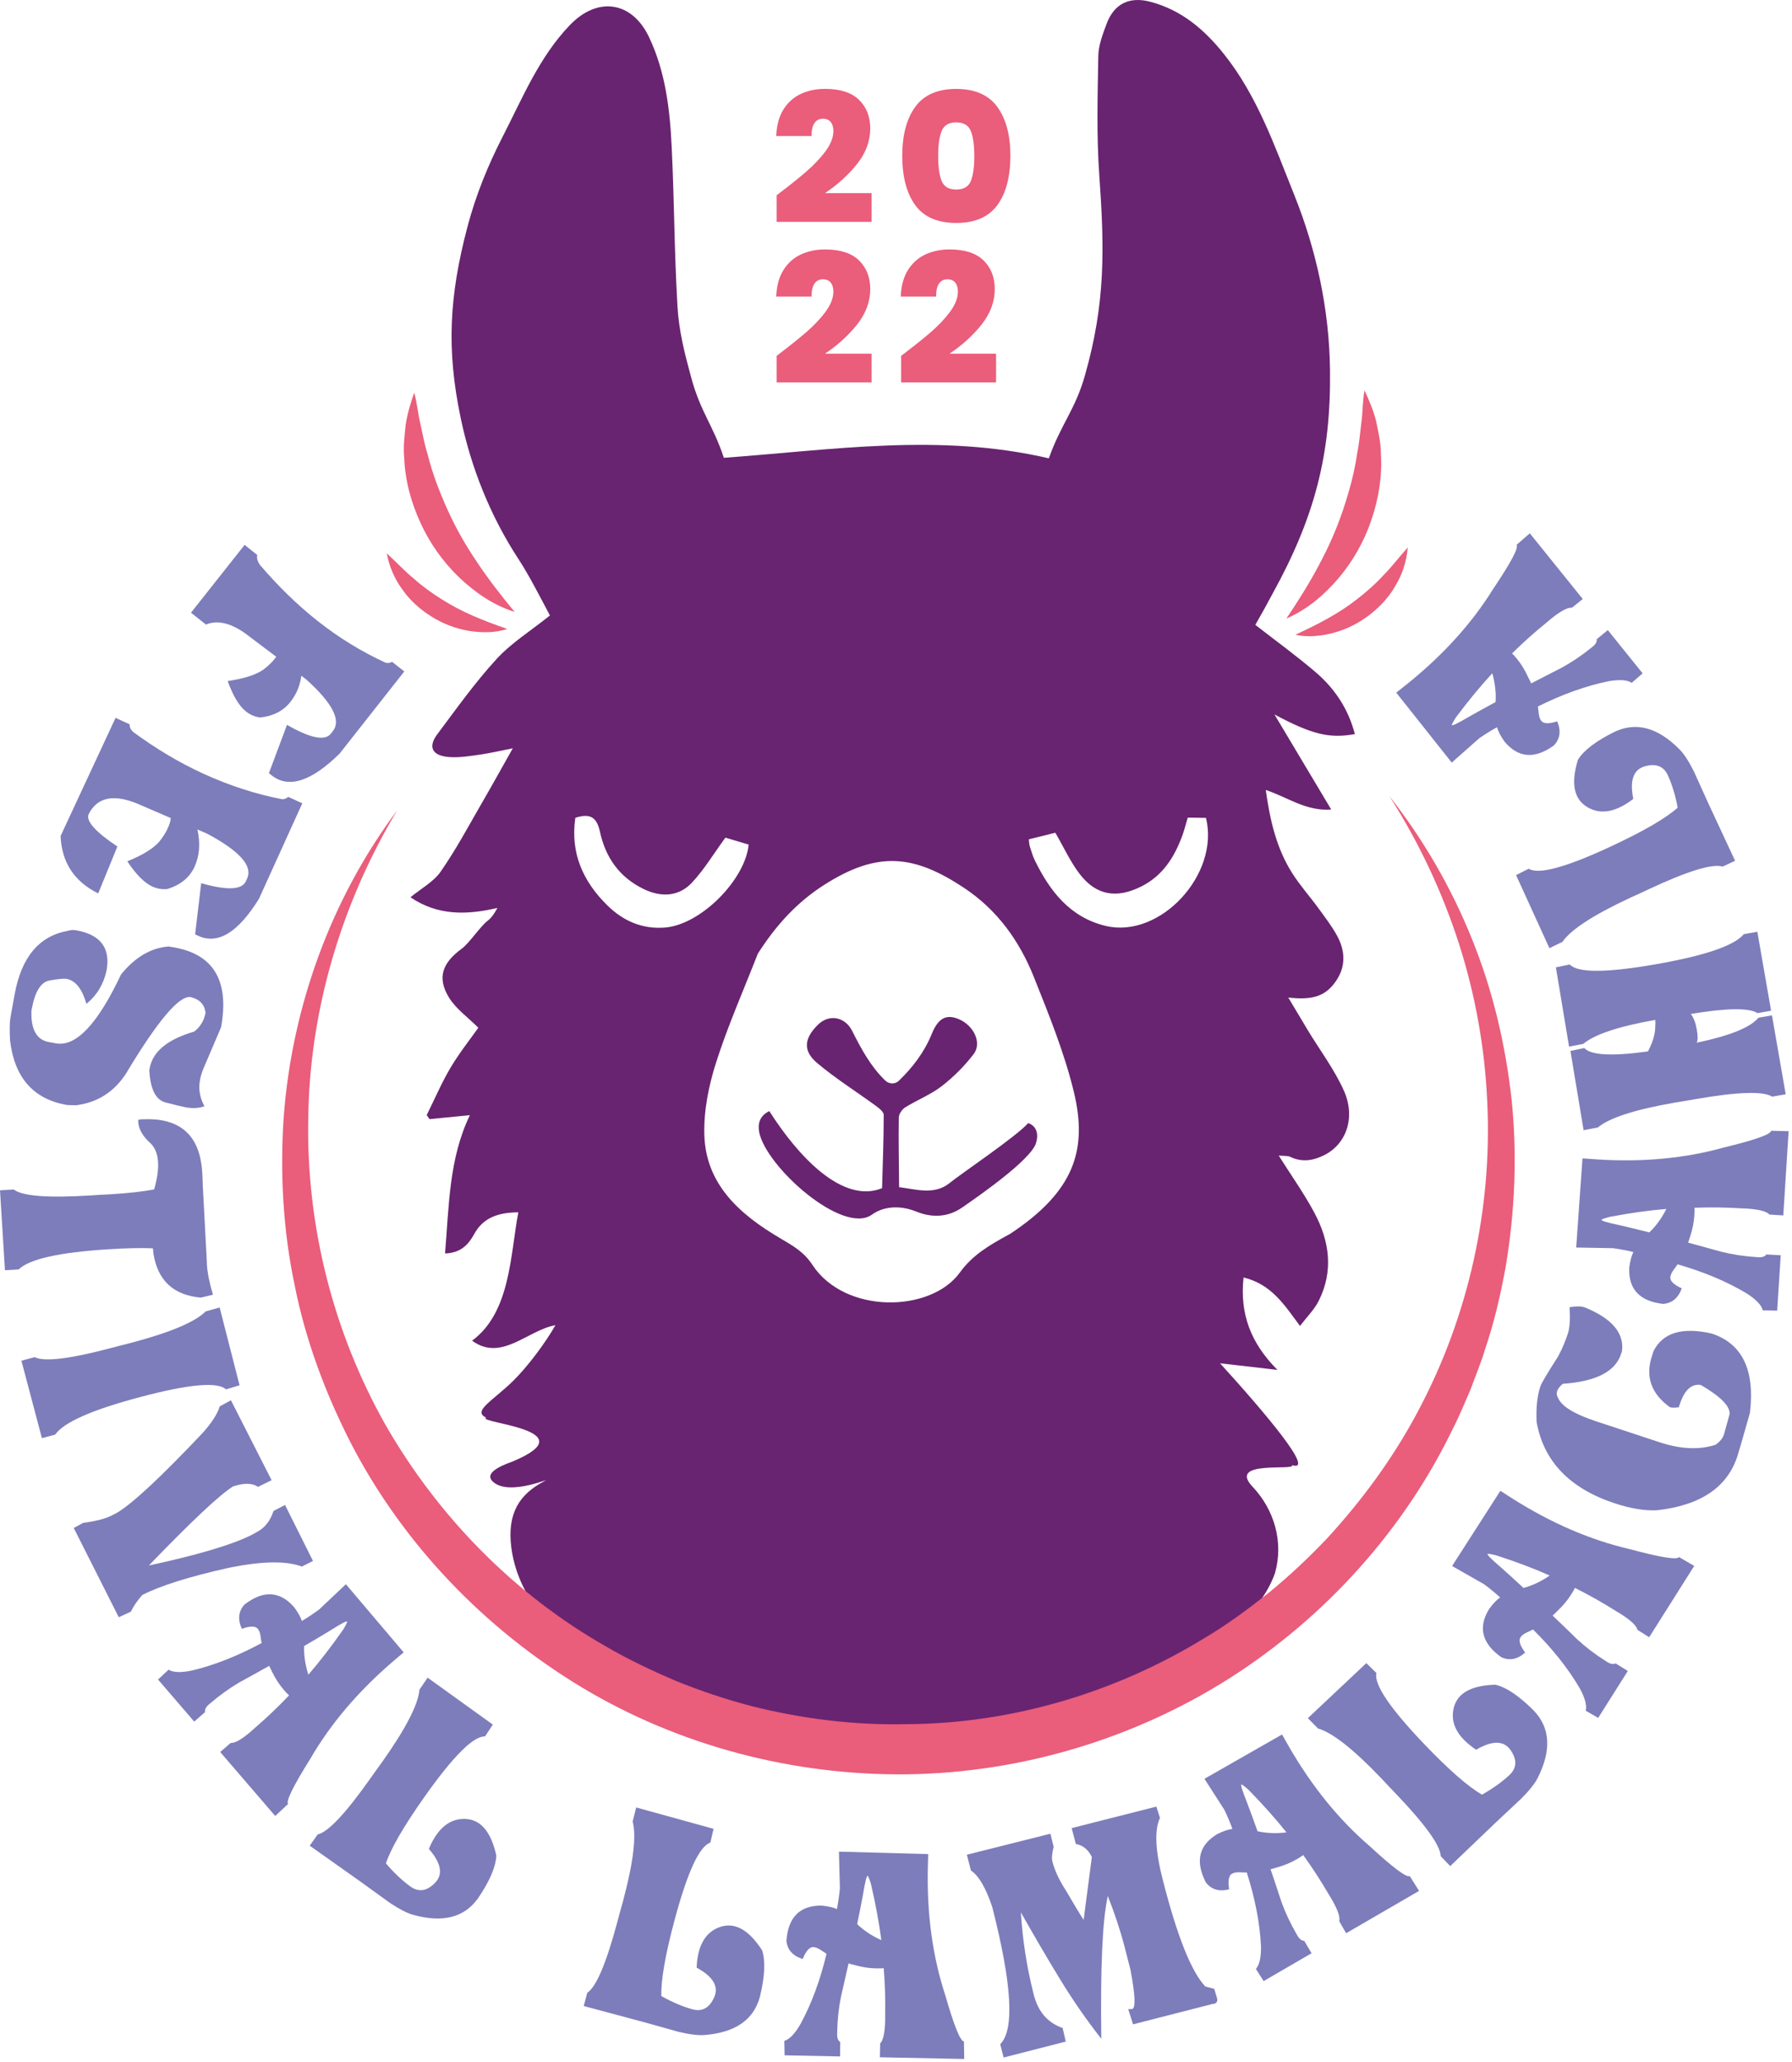 <svg width="467" height="537" viewBox="0 0 467 537" fill="none" xmlns="http://www.w3.org/2000/svg">
<g id="Lama1">
<g id="Group">
<g id="Group_2">
<path id="Vector" d="M200.48 289.381C207.99 301.161 219.52 313.611 229.87 309.471C230.05 303.071 230.29 296.721 230.3 290.371C230.3 289.581 229.11 288.651 228.28 288.041C223.18 284.311 217.78 280.931 212.96 276.881C209.16 273.681 209.56 270.431 213.16 266.891C216.09 264.011 220.22 264.831 222.06 268.471C224.41 273.111 226.82 277.681 230.69 281.421C231.67 282.371 233.25 282.451 234.23 281.501C237.91 277.951 240.91 273.981 242.82 269.281C244.45 265.281 246.51 264.001 249.9 265.451C253.77 267.111 255.95 271.611 253.75 274.511C251.39 277.611 248.54 280.481 245.43 282.881C242.56 285.101 239.03 286.471 235.91 288.411C235.09 288.921 234.25 290.141 234.23 291.051C234.13 296.991 234.26 302.931 234.31 309.201C238.58 309.721 243.46 311.341 247.4 308.171C250.81 305.431 264.83 296.031 267.95 292.511C270.22 293.271 270.69 295.481 269.98 297.741C268.58 302.181 254.75 311.721 250.74 314.501C247.03 317.071 242.86 317.211 238.8 315.561C234.98 314.011 230.56 313.961 227.23 316.351C219.66 321.781 199.57 303.881 197.84 294.841C197.43 292.601 198 290.611 200.48 289.381Z" fill="#682470"/>
</g>
<g id="Group_3">
<path id="Vector_2" d="M340.86 268.391C339.24 265.711 337.64 263.011 335.73 259.811C342.23 260.561 345.49 259.381 348.15 255.531C350.79 251.691 350.58 247.601 348.43 243.681C347.05 241.161 345.26 238.841 343.55 236.501C341.33 233.451 338.78 230.611 336.77 227.441C332.62 220.911 330.97 213.611 329.86 205.751C335.66 207.671 340.36 211.341 346.92 210.841C341.97 202.551 337.24 194.641 332.13 186.081C341.87 191.301 346.49 192.401 353.08 191.191C351.42 184.761 347.92 179.401 342.89 175.101C337.89 170.821 332.53 166.941 327.14 162.751C327.9 161.411 328.64 160.121 329.36 158.821C330.13 157.421 330.88 156.001 331.65 154.601C342.59 134.771 346.86 118.461 346.61 96.511C346.43 80.811 343.13 65.281 337.25 50.671C332.14 37.981 327.68 24.991 318.94 14.051C313.91 7.751 307.95 2.631 299.82 0.471C294.27 -1.009 290.3 1.021 288.36 6.261C287.37 8.941 286.27 11.781 286.22 14.561C286.04 24.881 285.74 35.231 286.47 45.511C287.84 64.871 288.11 78.891 282.75 97.741C280.17 106.821 276.52 110.381 273.33 119.371C244.77 112.731 217.04 117.191 188.64 119.231C185.83 110.751 182.6 107.371 180.19 98.541C178.4 91.991 176.9 86.211 176.53 79.471C175.65 63.511 175.8 54.371 175.05 38.411C174.59 28.611 173.46 18.781 169.15 9.691C164.71 0.321 155.76 -1.019 148.5 6.541C140.5 14.881 136.19 25.481 130.95 35.681C127.12 43.141 123.96 50.951 121.82 59.071C117.08 77.041 116.3 90.921 120.05 108.841C122.8 122.001 127.89 134.631 135.28 145.871C137.83 149.751 141.07 156.081 143.31 160.301C138.37 164.261 133.26 167.441 129.38 171.671C123.77 177.781 118.95 184.581 113.98 191.211C111.49 194.521 112.58 196.791 116.89 197.161C119.58 197.391 122.37 196.931 125.07 196.541C128.09 196.101 131.07 195.391 133.64 194.891C130.95 199.651 128.32 204.401 125.6 209.101C122.11 215.121 118.83 221.291 114.85 227.001C112.99 229.681 109.71 231.441 106.97 233.691C114.04 238.511 121.63 238.351 129.63 236.471C128.89 237.811 128.15 239.001 127.09 239.801C125.19 241.251 122.29 245.641 120.36 247.061C115.24 250.811 113.86 254.641 116.98 259.771C118.76 262.711 121.87 264.891 124.65 267.681C122.53 270.681 119.71 274.221 117.43 278.051C115.07 282.021 113.26 286.291 111.2 290.421C111.53 290.901 111.6 291.001 111.93 291.481L122.45 290.451C116.99 301.731 117.02 314.091 115.98 326.461C120.06 326.351 122.08 324.151 123.56 321.441C125.94 317.101 129.85 315.791 135.08 315.751C132.97 326.671 133.11 341.751 123.03 349.181C130.66 354.781 137.45 346.461 144.75 345.141C142.15 349.741 137.46 356.001 133.73 359.651C128.38 364.891 123.03 367.511 126.69 369.221C124.03 370.621 153.31 372.321 133.73 380.591C132.58 381.071 125.7 383.211 128.38 385.831C132.66 390.021 144.74 384.271 141.76 385.831C135.36 389.181 132.12 394.161 133.25 403.051C134.27 410.991 138.31 418.261 144.15 423.731C160 438.591 181.26 450.421 238.01 450.421C280.15 450.421 324.26 432.131 332.22 409.851L332.28 409.651C334.54 401.661 332.12 393.241 326.41 387.201C319.75 380.151 337.72 383.181 336.73 381.591C342.82 383.581 330.12 368.431 317.95 355.071C323.33 355.691 327.85 356.211 332.91 356.791C326.01 349.891 323.04 342.251 324.07 332.721C331.31 334.471 334.67 339.781 338.78 345.351C340.53 343.051 342.48 341.131 343.64 338.851C347.58 331.041 346.48 323.231 342.51 315.821C339.86 310.871 336.56 306.241 333.24 300.971C334.54 301.101 335.54 300.961 336.28 301.321C339.37 302.791 342.27 302.281 345.15 300.831C350.82 297.971 353.35 291.111 350.23 284.091C347.77 278.571 344.02 273.601 340.86 268.391ZM275.02 216.881C277.2 220.641 278.9 224.401 281.36 227.621C285.65 233.231 290.99 234.091 297.37 230.911C303.05 228.081 306.03 223.251 308.09 217.711C308.62 216.281 308.98 214.801 309.53 212.951C311.1 212.971 312.72 213.001 314.28 213.021C317.92 227.711 302.34 244.531 288.17 241.161C278.84 238.941 273.55 232.041 269.66 224.041C269.1 222.881 268.75 221.621 268.35 220.381C268.21 219.951 268.23 219.471 268.12 218.601C270.7 217.981 273.02 217.391 275.02 216.881ZM214.84 230.431C228.85 221.521 238.24 222.671 251.15 231.191C259.95 237.001 265.7 245.141 269.44 254.501C273.36 264.321 277.4 274.231 279.86 284.441C283.46 299.391 280.04 310.261 263.24 321.361C263.06 321.481 262.85 321.561 262.66 321.671C257.95 324.271 253.49 326.791 250.15 331.421C242.6 341.891 220.2 342.381 211.7 329.411C209.5 326.061 206.62 324.441 203.48 322.601C192.8 316.341 183.9 308.491 183.55 295.511C183.38 289.271 184.69 282.761 186.61 276.751C189.68 267.121 193.81 257.811 197.5 248.371C202.1 241.171 207.55 235.071 214.84 230.431ZM149.93 213.001C154.14 211.621 155.6 213.201 156.36 216.691C157.8 223.251 161.36 228.501 167.82 231.591C172.32 233.741 176.88 233.531 180.26 229.951C183.47 226.551 185.91 222.451 189.04 218.171C190.47 218.591 192.8 219.291 195.1 219.971C194.26 229.001 182.73 240.841 173.28 241.581C167.31 242.051 162.36 239.831 158.26 235.791C151.84 229.481 148.61 222.071 149.93 213.001Z" fill="#682470"/>
</g>
<path id="Vector_3" d="M63.75 141.911L67.06 144.571C66.84 145.271 67.07 146.131 67.74 147.131C72.52 152.711 77.48 157.541 82.63 161.621C88.22 166.041 94.16 169.701 100.48 172.601C101.09 172.761 101.65 172.681 102.18 172.371L105.36 174.881C95.76 187.071 90.31 193.991 89.01 195.631L88.48 196.301C81.1 203.551 75.21 205.431 70.81 201.951L70.08 201.371L74.79 188.791C80.86 192.271 84.67 193.041 86.22 191.091L86.73 190.441C88.96 187.631 86.68 183.171 79.9 177.051L78.53 176.001C78.2 178.561 77.24 180.841 75.66 182.841C73.81 185.171 71.18 186.521 67.78 186.871C66.42 186.691 65.2 186.171 64.11 185.311C62.32 183.901 60.73 181.251 59.34 177.381C63.58 176.761 66.68 175.771 68.64 174.401C69.83 173.501 70.8 172.581 71.54 171.641L72 171.061L65.08 165.851C60.7 162.381 56.89 161.321 53.68 162.671L49.77 159.581L63.75 141.911Z" fill="#7D7DBB"/>
<path id="Vector_4" d="M51.45 216.041C52.25 219.661 52 222.891 50.7 225.751C49.43 228.531 47.08 230.461 43.64 231.541C42.28 231.691 40.97 231.481 39.7 230.901C37.63 229.951 35.45 227.761 33.18 224.331C37.15 222.721 39.93 221.021 41.5 219.221C42.45 218.041 43.18 216.901 43.68 215.791C44.2 214.671 44.47 213.761 44.49 213.061L36.9 209.791C30 206.641 25.39 207.411 23.07 212.121C22.42 213.911 24.93 216.701 30.59 220.471L25.59 232.691C19.34 229.591 16.08 224.611 15.79 217.741L29.68 187.901L30.11 186.971L33.79 188.651C33.73 189.311 34.02 189.961 34.65 190.601C40.69 195.041 46.79 198.671 52.95 201.491C59.77 204.611 66.64 206.831 73.54 208.161C74.15 208.161 74.67 207.951 75.1 207.541L78.78 209.221C72.37 223.351 68.73 231.371 67.86 233.271L67.51 234.051C62.08 242.851 56.8 246.081 51.69 243.751L50.85 243.361L52.43 230.021C59.16 231.951 63.04 231.791 64.07 229.531L64.41 228.781C65.9 225.521 62.42 221.641 53.98 217.131L51.45 216.041Z" fill="#7D7DBB"/>
<path id="Vector_5" d="M57.61 267.551L52.92 278.531C52.54 279.521 52.26 280.471 52.1 281.401C51.69 283.651 52.08 285.891 53.27 288.121C51.89 288.651 50.24 288.741 48.3 288.381C47.39 288.211 45.66 287.801 43.11 287.121C40.57 286.451 39.17 283.661 38.91 278.761L39 278.241C39.79 273.881 43.66 270.701 50.62 268.671C52.22 267.431 53.2 265.781 53.57 263.741C53.3 261.621 52.02 260.271 49.72 259.701C46.74 259.161 41.09 265.841 32.76 279.741C29.66 284.431 25.38 287.141 19.92 287.861C18.5 287.861 17.61 287.831 17.24 287.761C8.62 286.191 3.75 280.601 2.62 270.971C2.47 268.201 2.51 266.211 2.72 265.021L3.81 259.001C5.58 249.271 10.22 243.741 17.75 242.421C18.42 242.201 19.14 242.171 19.93 242.311C26.22 243.451 28.83 246.941 27.77 252.781C26.98 256.381 25.23 259.271 22.52 261.451C21.39 257.541 19.68 255.381 17.39 254.961C16.65 254.831 15.15 254.961 12.9 255.371C10.65 255.781 9.1 258.261 8.27 262.831L8.19 263.291C8.03 268.121 9.54 270.821 12.72 271.401L14.58 271.741C19.8 272.691 25.45 266.721 31.53 253.821C35.18 249.311 39.31 246.871 43.92 246.511C44.47 246.591 44.99 246.681 45.49 246.771C55.75 248.641 59.79 255.561 57.61 267.551Z" fill="#7D7DBB"/>
<path id="Vector_6" d="M36.03 291.641L36.76 291.541L37.26 291.511C46.34 291.121 51.43 295.121 52.53 303.521C52.61 304.141 52.68 304.881 52.73 305.751C52.78 306.611 52.82 307.591 52.84 308.691L53.87 327.971C53.88 328.441 53.9 328.911 53.92 329.381C54.05 331.491 54.58 334.101 55.5 337.211L52.36 337.961C45.21 337.351 41.08 333.511 39.98 326.451L39.86 325.131C36.99 324.991 33.14 325.071 28.31 325.371C15.46 326.171 7.64 327.921 4.87 330.621L1.29 330.841L0 310.021L3.58 309.801C5.77 311.531 12.45 312.051 23.62 311.351L25.97 311.201C26.97 311.161 27.93 311.111 28.85 311.051C33.51 310.761 37.28 310.341 40.17 309.791C40.97 306.991 41.31 304.611 41.19 302.631C41.06 300.561 40.41 298.951 39.26 297.801C37.22 295.991 36.14 294.121 36.02 292.201C36.02 292.011 36.01 291.821 36.03 291.641Z" fill="#7D7DBB"/>
<path id="Vector_7" d="M14.39 373.641L10.92 374.561L5.58 354.391L9.04 353.471C11.53 354.741 18.18 353.941 29 351.071L31.28 350.471C32.29 350.221 33.27 349.971 34.21 349.731C44.41 347.031 50.87 344.301 53.6 341.551L57.24 340.531L62.43 360.801L58.9 361.861C56.67 359.841 49.26 360.491 36.66 363.831C24.01 367.171 16.59 370.451 14.39 373.641Z" fill="#7D7DBB"/>
<path id="Vector_8" d="M60.18 364.701L70.78 385.521L67.23 387.261C65.76 386.231 63.6 386.191 60.73 387.141C57.26 389.301 49.95 396.171 38.79 407.741C51.71 404.941 60.67 402.271 65.65 399.731C66.12 399.491 66.56 399.251 66.95 399.001C68.98 397.971 70.42 396.141 71.28 393.531L74.28 391.971L81.57 406.561L78.66 408.011C74.6 406.471 68.26 406.581 59.65 408.331C49.37 410.621 41.85 412.981 37.08 415.411C35.79 416.881 34.8 418.331 34.09 419.771L30.95 421.211L19.22 397.971L21.66 396.631C24.97 396.201 27.44 395.561 29.1 394.721L30.37 394.071C34.34 391.781 41.82 384.831 52.81 373.211C55.12 370.641 56.62 368.341 57.28 366.281L60.18 364.701Z" fill="#7D7DBB"/>
<path id="Vector_9" d="M70.16 433.871C67.98 435.101 65.35 436.561 62.28 438.241C59.7 439.761 57.21 441.561 54.79 443.631L54.44 443.931C53.65 444.611 53.32 445.271 53.44 445.921L50.61 448.391L41.18 437.431L43.92 434.881C45.17 435.621 47.21 435.681 50.05 435.081C55.86 433.701 61.91 431.311 68.18 427.931C68.09 427.521 68 426.941 67.91 426.191C67.78 425.291 67.53 424.631 67.16 424.201C66.52 423.461 65.15 423.471 63.03 424.231C61.9 421.761 62.13 419.651 63.72 417.901C68.6 414.141 72.9 414.351 76.62 418.551C77.7 420.021 78.39 421.231 78.65 422.191C80.07 421.361 81.57 420.361 83.16 419.201L90.14 412.611L105.2 430.361C104.05 431.321 103.08 432.151 102.29 432.831C93.25 440.611 86.11 449.031 80.86 458.091C76.4 465.221 74.47 469.131 75.08 469.851L71.72 472.971L57.38 456.311L60.12 453.951C61.22 454.041 63 453.021 65.46 450.901C65.81 450.601 66.17 450.271 66.55 449.931C69.57 447.331 72.49 444.541 75.33 441.561C75.01 441.291 74.55 440.811 73.95 440.111C72.8 438.771 71.81 437.271 70.99 435.601C70.57 434.741 70.28 434.171 70.16 433.871ZM89.46 424.391C90.21 423.131 90.54 422.441 90.45 422.341C90.28 422.151 88.84 422.911 86.12 424.631C84.13 425.851 81.85 427.211 79.26 428.711C79.17 431.091 79.54 433.581 80.35 436.181C83.28 432.811 86.31 428.881 89.46 424.391Z" fill="#7D7DBB"/>
<path id="Vector_10" d="M124.61 494.361C121.04 499.421 115.39 500.871 107.67 498.721C106.1 498.291 104.09 497.251 101.62 495.621C100.92 495.121 98.46 493.341 94.24 490.281L80.71 480.711L82.78 477.791C85.5 477.171 90.09 472.291 96.55 463.151L97.91 461.231C98.53 460.391 99.11 459.581 99.68 458.781C105.77 450.161 108.99 443.931 109.31 440.071L111.44 436.951L128.43 449.171L126.4 452.251C123.39 452.131 118.12 457.381 110.6 468.021C105.24 475.611 101.89 481.371 100.57 485.311C102.64 487.741 104.76 489.751 106.92 491.321C109.08 492.891 111.24 492.581 113.38 490.381C115.52 488.181 114.98 485.241 111.76 481.551C113.98 476.241 117.12 473.631 121.17 473.741C125.22 473.841 127.95 477.011 129.34 483.261C129.23 486.161 127.65 489.871 124.61 494.361Z" fill="#7D7DBB"/>
<path id="Vector_11" d="M198.03 520.071C196.43 526.051 191.63 529.371 183.65 530.021C182.03 530.161 179.78 529.891 176.9 529.211C176.07 528.991 173.14 528.171 168.13 526.761L152.12 522.471L153.05 519.011C155.39 517.481 158 511.311 160.9 500.501L161.51 498.221C161.8 497.221 162.07 496.251 162.32 495.311C165.05 485.121 165.9 478.161 164.87 474.421L165.79 470.751L185.96 476.321L185.12 479.911C182.26 480.841 179.14 487.591 175.77 500.181C173.37 509.151 172.23 515.721 172.35 519.871C175.13 521.441 177.82 522.591 180.39 523.311C182.96 524.031 184.88 522.991 186.12 520.191C187.37 517.391 185.84 514.811 181.54 512.471C181.78 506.721 183.82 503.191 187.66 501.881C191.5 500.571 195.15 502.601 198.62 507.981C199.51 510.781 199.31 514.811 198.03 520.071Z" fill="#7D7DBB"/>
<path id="Vector_12" d="M221.14 511.361C220.6 513.811 219.93 516.731 219.14 520.151C218.55 523.081 218.23 526.141 218.17 529.321L218.16 529.781C218.14 530.821 218.41 531.511 218.97 531.851L218.92 535.601L204.47 535.311L204.4 531.561C205.78 531.121 207.19 529.651 208.63 527.131C211.48 521.881 213.74 515.781 215.4 508.851C215.04 508.641 214.54 508.321 213.92 507.891C213.16 507.391 212.51 507.131 211.93 507.121C210.95 507.101 210.04 508.131 209.19 510.221C206.6 509.421 205.18 507.841 204.94 505.491C205.4 499.351 208.42 496.291 214.03 496.311C215.85 496.481 217.2 496.781 218.1 497.221C218.42 495.611 218.68 493.831 218.88 491.861L218.63 482.261L241.89 482.901C241.84 484.401 241.81 485.671 241.79 486.721C241.54 498.641 243.05 509.581 246.3 519.531C248.63 527.611 250.26 531.661 251.2 531.681L251.28 536.261L229.3 535.821L229.37 532.201C230.17 531.441 230.6 529.441 230.67 526.191C230.68 525.731 230.68 525.241 230.67 524.731C230.75 520.751 230.63 516.711 230.3 512.611C229.89 512.671 229.22 512.691 228.3 512.671C226.53 512.631 224.76 512.371 222.97 511.871C222.06 511.651 221.45 511.481 221.14 511.361ZM226.97 490.671C226.53 489.271 226.23 488.571 226.1 488.561C225.84 488.551 225.45 490.141 224.92 493.311C224.5 495.601 223.99 498.221 223.38 501.141C225.09 502.791 227.19 504.181 229.68 505.321C229.11 500.891 228.21 496.011 226.97 490.671Z" fill="#7D7DBB"/>
<path id="Vector_13" d="M301.35 470.531L302.29 473.481C300.82 476.591 301.06 481.971 303.02 489.601C306.79 504.341 310.49 513.601 314.11 517.381L316.42 517.991C316.82 519.241 317.07 520.071 317.18 520.501C317.37 521.251 317.06 521.731 316.25 521.941L316.2 521.881L295.28 527.241L294.02 523.281C294.68 523.271 295.03 523.261 295.04 523.261C295.99 523.021 295.85 519.621 294.61 513.061L293.1 507.181C292.05 503.071 290.58 498.611 288.7 493.821C287.31 499.911 286.74 512.301 287 531.001C283.16 526.111 279.59 520.961 276.27 515.531C272.96 510.101 269.55 504.281 266.04 498.081C266.49 505.381 267.62 512.541 269.41 519.551C270.54 523.971 273.05 526.851 276.93 528.201L277.74 531.731L261.55 535.881L260.66 532.411C264.42 528.711 263.73 516.781 258.57 496.641C256.92 491.701 255.07 488.541 253.02 487.171L251.97 483.061L273.74 477.591L274.58 481.001C274.16 482.731 274.04 484.001 274.25 484.821C274.86 487.201 276.08 489.801 277.92 492.611C279.88 495.991 281.37 498.461 282.4 500.031L284.54 483.651C283.58 481.711 282.19 480.581 280.37 480.271L279.28 476.131L301.35 470.531Z" fill="#7D7DBB"/>
<path id="Vector_14" d="M331.11 486.841C331.92 489.211 332.87 492.061 333.96 495.391C334.98 498.201 336.29 500.981 337.89 503.741L338.12 504.141C338.64 505.041 339.23 505.491 339.89 505.491L341.8 508.721L329.3 515.981L327.29 512.811C328.24 511.721 328.68 509.731 328.61 506.831C328.32 500.861 327.08 494.481 324.91 487.691C324.49 487.711 323.9 487.681 323.15 487.641C322.25 487.601 321.55 487.731 321.05 488.011C320.21 488.501 319.96 489.861 320.32 492.081C317.69 492.741 315.66 492.131 314.23 490.241C311.43 484.761 312.43 480.571 317.23 477.681C318.87 476.881 320.19 476.441 321.18 476.351C320.62 474.811 319.92 473.141 319.07 471.361L313.88 463.291L334.1 451.751C334.84 453.061 335.47 454.171 335.99 455.071C341.97 465.381 348.94 473.951 356.88 480.771C363.06 486.471 366.56 489.081 367.37 488.611L369.82 492.481L350.81 503.511L349 500.381C349.29 499.321 348.62 497.381 346.99 494.571C346.76 494.171 346.5 493.751 346.23 493.321C344.23 489.881 342.03 486.491 339.62 483.151C339.3 483.421 338.74 483.781 337.94 484.241C336.42 485.131 334.76 485.821 332.96 486.321C332.05 486.601 331.44 486.781 331.11 486.841ZM325.34 466.131C324.24 465.161 323.62 464.711 323.51 464.781C323.29 464.911 323.78 466.471 324.97 469.461C325.8 471.631 326.72 474.141 327.72 476.951C330.04 477.471 332.55 477.571 335.26 477.251C332.48 473.761 329.18 470.051 325.34 466.131Z" fill="#7D7DBB"/>
<path id="Vector_15" d="M399.72 445.541C404 450.021 404.35 455.841 400.76 463.001C400.04 464.451 398.64 466.241 396.56 468.341C395.94 468.941 393.72 471.011 389.91 474.571L377.93 486.031L375.45 483.441C375.36 480.651 371.45 475.211 363.71 467.121L362.08 465.421C361.38 464.661 360.69 463.921 360.02 463.221C352.73 455.591 347.22 451.251 343.49 450.191L340.83 447.501L356.07 433.161L358.7 435.741C358.01 438.671 362.16 444.841 371.17 454.261C377.59 460.971 382.61 465.361 386.22 467.411C389.01 465.841 391.38 464.151 393.34 462.331C395.3 460.511 395.4 458.331 393.65 455.811C391.9 453.291 388.91 453.261 384.68 455.721C379.89 452.521 377.93 448.951 378.81 444.991C379.69 441.031 383.32 438.961 389.71 438.791C392.56 439.451 395.9 441.711 399.72 445.541Z" fill="#7D7DBB"/>
<path id="Vector_16" d="M404.61 420.771C406.43 422.501 408.59 424.581 411.1 427.031C413.3 429.051 415.75 430.911 418.44 432.611L418.83 432.851C419.71 433.411 420.44 433.531 421.03 433.231L424.21 435.211L416.49 447.431L413.24 445.551C413.58 444.141 413.04 442.171 411.64 439.641C408.62 434.491 404.57 429.401 399.5 424.391C399.13 424.601 398.6 424.861 397.91 425.161C397.09 425.551 396.53 425.981 396.23 426.461C395.7 427.291 396.12 428.601 397.46 430.411C395.43 432.211 393.35 432.611 391.21 431.601C386.19 428.031 385.14 423.861 388.06 419.071C389.15 417.601 390.11 416.601 390.94 416.061C389.74 414.951 388.34 413.801 386.76 412.621L378.42 407.871L391 388.281C392.26 389.101 393.33 389.791 394.21 390.341C404.29 396.711 414.43 401.081 424.63 403.451C432.75 405.631 437.05 406.331 437.56 405.541L441.52 407.841L429.78 426.421L426.72 424.491C426.49 423.411 424.99 422.011 422.24 420.271C421.85 420.021 421.43 419.771 420.99 419.521C417.63 417.391 414.1 415.411 410.42 413.571C410.26 413.951 409.93 414.531 409.43 415.311C408.49 416.801 407.34 418.181 405.98 419.461C405.34 420.131 404.88 420.571 404.61 420.771ZM389.92 405.091C388.49 404.741 387.74 404.631 387.66 404.741C387.52 404.961 388.68 406.111 391.12 408.211C392.87 409.751 394.84 411.541 397.03 413.581C399.33 412.971 401.6 411.901 403.86 410.351C399.78 408.531 395.13 406.781 389.92 405.091Z" fill="#7D7DBB"/>
<path id="Vector_17" d="M456.04 367.981C454.2 374.491 453.09 378.281 452.74 379.361C450.08 387.411 443.11 392.081 431.84 393.351C428.62 393.511 424.94 392.901 420.8 391.541C409.06 387.671 402.27 380.601 400.44 370.341C400.27 366.671 400.6 363.611 401.41 361.131L401.43 361.071C401.7 360.251 403.25 357.641 406.08 353.231C407.05 351.411 407.89 349.461 408.57 347.371L408.69 347.011C409.11 345.461 409.22 343.281 409.03 340.471C410.71 340.181 412.01 340.181 412.94 340.491C420.01 343.341 423.27 347.131 422.71 351.851L422.42 352.721C420.92 357.261 415.87 359.821 407.27 360.411C406.5 361.041 406.01 361.691 405.79 362.341C405.61 362.881 405.68 363.441 406 364.021C406.9 366.241 410.22 368.291 415.95 370.181L432.46 375.631C437.99 377.451 442.86 377.671 447.09 376.281C448.21 375.491 448.94 374.601 449.27 373.601L450.75 368.271C450.86 366.221 448.36 363.711 443.25 360.721C440.81 360.351 438.98 362.021 437.76 365.721L437.49 366.531C436.42 366.671 435.65 366.671 435.19 366.511C430.29 363.001 428.74 358.541 430.51 353.151L430.92 351.891C433.34 347.101 438.38 345.571 446.06 347.321C454.05 349.941 457.37 356.831 456.04 367.981Z" fill="#7D7DBB"/>
<path id="Vector_18" d="M439.93 323.651C442.35 324.291 445.25 325.091 448.62 326.031C451.52 326.751 454.57 327.201 457.74 327.411L458.21 327.441C459.25 327.501 459.95 327.271 460.32 326.721L464.06 326.931L463.14 341.361L459.39 341.271C459.01 339.871 457.6 338.401 455.15 336.851C450.03 333.781 444.03 331.261 437.17 329.291C436.95 329.651 436.61 330.131 436.15 330.731C435.61 331.461 435.33 332.111 435.29 332.681C435.23 333.661 436.22 334.611 438.27 335.551C437.35 338.101 435.72 339.451 433.36 339.601C427.24 338.881 424.32 335.721 424.59 330.121C424.84 328.311 425.2 326.971 425.68 326.101C424.09 325.701 422.31 325.371 420.36 325.091L410.76 324.921L412.4 301.701C413.9 301.811 415.17 301.911 416.21 301.971C428.11 302.731 439.1 301.701 449.19 298.881C457.36 296.911 461.48 295.451 461.54 294.511L466.12 294.621L464.73 316.561L461.12 316.331C460.4 315.501 458.41 314.981 455.17 314.771C454.71 314.741 454.22 314.721 453.71 314.711C449.74 314.461 445.69 314.411 441.58 314.561C441.62 314.971 441.61 315.641 441.55 316.561C441.44 318.321 441.09 320.081 440.52 321.851C440.25 322.731 440.05 323.341 439.93 323.651ZM419.5 316.931C418.08 317.311 417.37 317.571 417.36 317.711C417.34 317.971 418.91 318.431 422.06 319.101C424.33 319.621 426.92 320.241 429.82 320.981C431.55 319.341 433.02 317.311 434.26 314.871C429.81 315.231 424.89 315.921 419.5 316.931Z" fill="#7D7DBB"/>
<path id="Vector_19" d="M442.17 271.571C450.79 269.771 456.15 267.601 458.25 265.071L461.78 264.451L465.36 285.011L461.83 285.621C459.46 284.141 452.77 284.371 441.74 286.291L439.42 286.691C438.39 286.851 437.4 287.011 436.44 287.181C426.04 288.991 419.37 291.151 416.41 293.651L412.69 294.361L409.26 273.721L412.87 272.971C414.62 274.851 420.14 275.141 429.46 273.841C430.49 271.911 431.11 270.071 431.32 268.321C431.42 267.051 431.43 266.151 431.36 265.631C421.76 267.341 415.5 269.431 412.61 271.881L408.9 272.591L405.47 251.951L409.08 251.201C411.13 253.411 418.57 253.391 431.4 251.161C444.3 248.911 451.98 246.291 454.44 243.301L457.97 242.681L461.55 263.241L458.02 263.861C455.77 262.461 449.99 262.531 440.64 264.081C441.39 265.131 441.9 266.451 442.17 268.051C442.49 269.751 442.48 270.921 442.17 271.571Z" fill="#7D7DBB"/>
<path id="Vector_20" d="M420.82 190.571C426.44 187.951 432.06 189.491 437.69 195.181C438.84 196.331 440.08 198.231 441.41 200.871C441.77 201.651 443.03 204.421 445.17 209.171L452.17 224.191L448.92 225.701C446.25 224.891 439.84 226.851 429.7 231.581L427.57 232.581C426.62 233.001 425.7 233.421 424.82 233.831C415.26 238.291 409.37 242.111 407.18 245.301L403.78 246.951L395.09 227.921L398.38 226.261C400.93 227.861 408.11 225.911 419.92 220.401C428.34 216.471 434.1 213.131 437.21 210.361C436.62 207.221 435.78 204.431 434.68 201.991C433.58 199.551 431.56 198.761 428.61 199.601C425.66 200.451 424.67 203.271 425.64 208.071C421.08 211.581 417.06 212.291 413.6 210.181C410.13 208.081 409.34 203.971 411.22 197.861C412.75 195.401 415.96 192.971 420.82 190.571Z" fill="#7D7DBB"/>
<path id="Vector_21" d="M399.01 178.001C401.23 176.841 403.9 175.471 407.02 173.881C409.64 172.451 412.19 170.731 414.67 168.731L415.03 168.441C415.84 167.791 416.2 167.141 416.1 166.491L419 164.111L428.07 175.371L425.24 177.841C424.02 177.061 421.98 176.931 419.13 177.441C413.28 178.641 407.15 180.831 400.77 184.011C400.85 184.431 400.92 185.011 400.99 185.761C401.09 186.661 401.32 187.331 401.68 187.771C402.3 188.531 403.67 188.571 405.81 187.871C406.86 190.371 406.57 192.471 404.92 194.171C399.93 197.771 395.63 197.421 392.05 193.111C391.01 191.611 390.37 190.371 390.13 189.411C388.69 190.191 387.15 191.141 385.52 192.261L378.33 198.621L363.86 180.401C365.04 179.471 366.04 178.681 366.85 178.031C376.13 170.551 383.54 162.361 389.07 153.471C393.76 146.491 395.81 142.641 395.22 141.911L398.67 138.901L412.47 156.011L409.65 158.281C408.56 158.161 406.74 159.121 404.21 161.161C403.85 161.451 403.47 161.761 403.09 162.101C399.99 164.601 396.97 167.291 394.05 170.181C394.36 170.461 394.8 170.961 395.38 171.671C396.49 173.041 397.42 174.581 398.19 176.271C398.63 177.111 398.9 177.681 399.01 178.001ZM379.42 186.841C378.63 188.081 378.28 188.751 378.36 188.861C378.52 189.061 379.99 188.341 382.76 186.711C384.78 185.561 387.12 184.271 389.75 182.851C389.92 180.481 389.63 177.981 388.9 175.351C385.87 178.631 382.7 182.461 379.42 186.841Z" fill="#7D7DBB"/>
<g id="Group_4">
<g id="Group_5">
<path id="Vector_22" d="M335.24 161.091C338.42 156.351 341.27 151.831 343.73 147.151C346.23 142.521 348.32 137.791 349.96 132.921C351.6 128.071 352.97 123.101 353.71 117.911C354.25 115.331 354.44 112.691 354.78 109.991C355.16 107.281 355.08 104.571 355.58 101.671C356.8 104.221 357.91 106.901 358.62 109.681C359.18 112.471 359.88 115.331 359.87 118.241C360.25 124.051 359.26 129.951 357.37 135.491C355.49 141.041 352.55 146.211 348.8 150.631C345.04 155.011 340.55 158.841 335.24 161.091Z" fill="#EA5D7B"/>
</g>
<g id="Group_6">
<path id="Vector_23" d="M337.58 165.321C343.7 162.491 349.05 159.691 353.79 155.951C356.15 154.101 358.43 152.131 360.5 149.851C362.71 147.661 364.55 145.141 366.87 142.581C366.58 145.961 365.58 149.321 363.81 152.291C362.14 155.331 359.73 157.961 356.98 160.091C354.23 162.241 351.07 163.831 347.75 164.761C344.44 165.671 340.95 166.051 337.58 165.321Z" fill="#EA5D7B"/>
</g>
<path id="Vector_24" d="M134.12 159.371C128.61 157.661 123.76 154.301 119.59 150.321C115.42 146.301 111.97 141.451 109.55 136.111C107.11 130.791 105.54 125.021 105.34 119.201C105.04 116.311 105.45 113.401 105.73 110.561C106.16 107.721 107 104.951 107.95 102.281C108.73 105.111 108.92 107.821 109.57 110.481C110.17 113.131 110.62 115.741 111.42 118.251C112.68 123.341 114.54 128.141 116.65 132.811C118.76 137.491 121.32 141.981 124.27 146.341C127.2 150.761 130.48 154.971 134.12 159.371Z" fill="#EA5D7B"/>
<path id="Vector_25" d="M132.21 163.811C128.93 164.881 125.42 164.851 122.04 164.281C118.65 163.691 115.34 162.421 112.39 160.551C109.44 158.701 106.78 156.331 104.81 153.471C102.76 150.691 101.42 147.451 100.79 144.121C103.35 146.431 105.44 148.761 107.86 150.721C110.15 152.781 112.61 154.511 115.15 156.111C120.24 159.361 125.83 161.611 132.21 163.811Z" fill="#EA5D7B"/>
<path id="Vector_26" d="M362.08 207.361C370.89 218.571 378.17 231.091 383.56 244.471C389 257.831 392.35 272.061 393.94 286.501C395.42 300.971 394.79 315.651 392.36 330.091C391.04 337.281 389.39 344.451 387.02 351.391C385.98 354.911 384.54 358.301 383.28 361.751C381.8 365.111 380.46 368.541 378.77 371.801C366.03 398.341 345.5 421.101 320.56 437.021C295.58 452.901 266.08 461.731 236.42 462.121C206.79 462.481 176.99 454.721 151.59 439.461C126.25 424.201 105.03 402.111 91.48 375.951C84.78 362.871 79.6 348.991 76.76 334.611C73.75 320.281 72.97 305.581 73.92 291.091C76.06 262.101 86.39 233.921 103.5 211.071C88.84 235.521 80.65 263.431 80.33 291.381C79.8 319.321 86.89 347.071 100.44 371.071C114.15 394.971 134.03 415.241 157.85 428.781C163.76 432.241 169.95 435.151 176.24 437.831C182.57 440.411 189.06 442.561 195.67 444.311C208.9 447.651 222.58 449.371 236.24 449.061C263.59 448.941 290.71 440.871 314.02 426.561C319.91 423.071 325.42 418.971 330.79 414.721C336.09 410.371 341.1 405.671 345.82 400.691C355.11 390.601 363.3 379.411 369.72 367.211C382.64 342.861 388.92 314.891 387.58 286.981C386.97 273.031 384.49 259.111 380.18 245.701C375.85 232.291 369.78 219.371 362.08 207.361Z" fill="#EA5D7B"/>
<g id="Group_7">
<path id="Vector_27" d="M210.1 44.711C212.1 42.981 213.79 41.201 215.14 39.371C216.5 37.531 217.18 35.791 217.18 34.121C217.18 33.121 216.94 32.331 216.48 31.771C216.01 31.211 215.32 30.921 214.42 30.921C213.48 30.921 212.75 31.311 212.24 32.071C211.72 32.841 211.48 33.961 211.51 35.431H202.29C202.39 32.641 203.02 30.331 204.18 28.491C205.34 26.651 206.86 25.311 208.74 24.441C210.62 23.581 212.7 23.151 215 23.151C218.98 23.151 221.94 24.111 223.88 26.021C225.82 27.931 226.79 30.411 226.79 33.451C226.79 36.711 225.66 39.771 223.42 42.631C221.17 45.481 218.37 48.041 215 50.301H227.13V57.781H202.39V50.861C205.52 48.491 208.09 46.441 210.1 44.711Z" fill="#EA5D7B"/>
<path id="Vector_28" d="M238.52 27.821C240.78 24.721 244.34 23.161 249.19 23.161C254.04 23.161 257.61 24.711 259.89 27.821C262.17 30.931 263.31 35.181 263.31 40.571C263.31 46.031 262.18 50.311 259.92 53.411C257.66 56.511 254.08 58.071 249.2 58.071C244.32 58.071 240.75 56.521 238.5 53.411C236.25 50.301 235.13 46.021 235.13 40.571C235.13 35.181 236.26 30.931 238.52 27.821ZM252.98 34.101C252.36 32.611 251.1 31.871 249.19 31.871C247.28 31.871 246.02 32.621 245.41 34.101C244.79 35.591 244.49 37.751 244.49 40.571C244.49 43.451 244.79 45.641 245.39 47.131C245.99 48.621 247.26 49.361 249.2 49.361C251.14 49.361 252.41 48.621 253.01 47.131C253.61 45.641 253.91 43.451 253.91 40.571C253.9 37.751 253.6 35.591 252.98 34.101Z" fill="#EA5D7B"/>
<path id="Vector_29" d="M210.1 86.531C212.1 84.801 213.79 83.021 215.14 81.191C216.5 79.351 217.18 77.611 217.18 75.941C217.18 74.941 216.94 74.151 216.48 73.591C216.01 73.031 215.32 72.741 214.42 72.741C213.48 72.741 212.75 73.131 212.24 73.891C211.72 74.661 211.48 75.781 211.51 77.251H202.29C202.39 74.461 203.02 72.151 204.18 70.311C205.34 68.471 206.86 67.131 208.74 66.261C210.62 65.401 212.7 64.971 215 64.971C218.98 64.971 221.94 65.931 223.88 67.841C225.82 69.751 226.79 72.231 226.79 75.271C226.79 78.531 225.66 81.591 223.42 84.451C221.17 87.301 218.37 89.861 215 92.121H227.13V99.601H202.39V92.681C205.52 90.311 208.09 88.251 210.1 86.531Z" fill="#EA5D7B"/>
<path id="Vector_30" d="M242.55 86.531C244.55 84.801 246.24 83.021 247.59 81.191C248.95 79.351 249.63 77.611 249.63 75.941C249.63 74.941 249.39 74.151 248.93 73.591C248.46 73.031 247.77 72.741 246.87 72.741C245.93 72.741 245.2 73.131 244.69 73.891C244.17 74.661 243.93 75.781 243.96 77.251H234.74C234.84 74.461 235.47 72.151 236.63 70.311C237.79 68.471 239.31 67.131 241.19 66.261C243.07 65.401 245.15 64.971 247.45 64.971C251.43 64.971 254.39 65.931 256.33 67.841C258.27 69.751 259.24 72.231 259.24 75.271C259.24 78.531 258.11 81.591 255.87 84.451C253.62 87.301 250.82 89.861 247.45 92.121H259.58V99.601H234.84V92.681C237.97 90.311 240.55 88.251 242.55 86.531Z" fill="#EA5D7B"/>
</g>
</g>
</g>
</g>
</svg>
